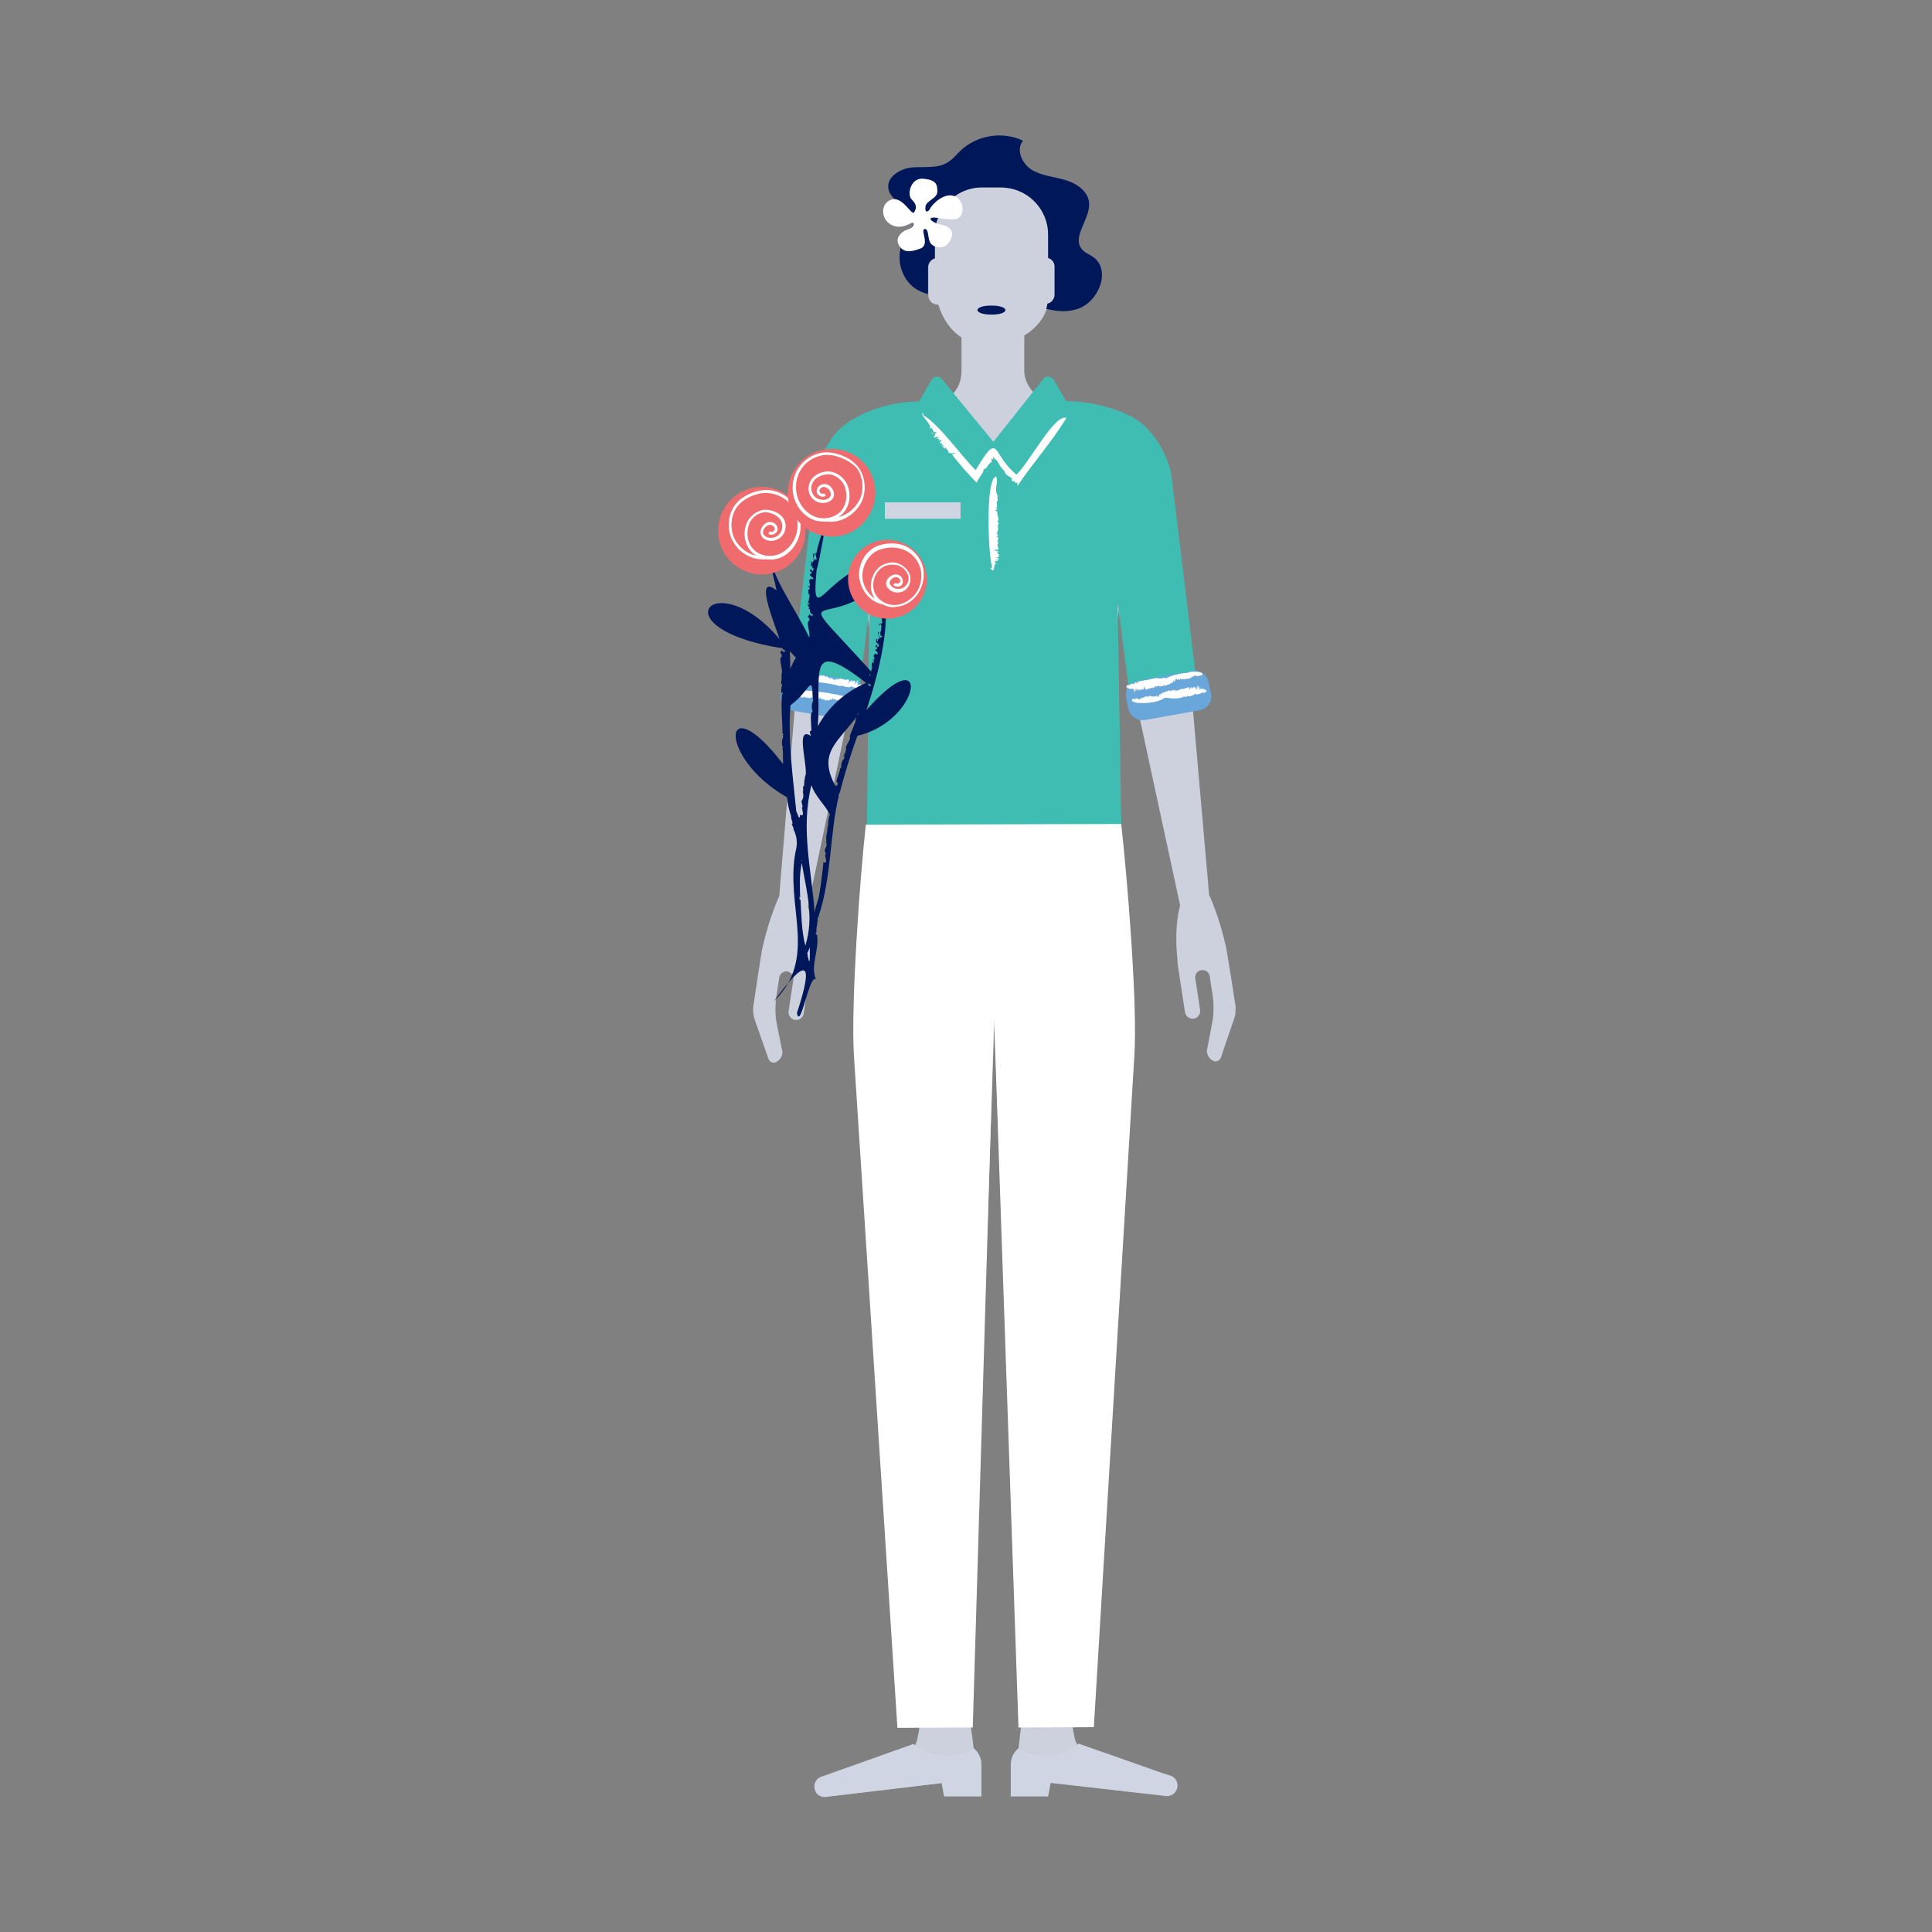 <?xml version="1.0" encoding="utf-8"?>
<!-- Generator: Adobe Illustrator 25.2.1, SVG Export Plug-In . SVG Version: 6.00 Build 0)  -->
<svg version="1.1" xmlns="http://www.w3.org/2000/svg" xmlns:xlink="http://www.w3.org/1999/xlink" x="0px" y="0px"
	 viewBox="0 0 600 600" style="enable-background:new 0 0 600 600;" xml:space="preserve">
<rect x="0" y="0" width="600" height="600" fill="#808080" stroke="none"/>
<style type="text/css">
	.st0{fill:#CDD1DE;}
	.st1{fill:#40BDB2;}
	.st2{fill:#FFFFFF;}
	.st3{fill:#69A7DA;}
	.st4{fill:#00175A;}
	.st5{fill:#D0D5E3;}
	.st6{fill:#F06B6D;}
</style>
<g id="Layer_1">
	<g>
		<path class="st0" d="M383.7,312.4c0,0-2.8-18.2-3-18.5c-2.2-9.9-5.2-15.9-5.2-16l0,0l-5.7-65.2l-9.7-65c-0.9-6-6.4-17.5-17.1-19.7
			c-2.9-0.9-6.2-1.4-9.9-1.4c-9.5,0-15-6.1-15-11.4v-11c3.8-2.3,6.7-5.9,7.4-9.9c1.3-0.3,2.2-1.4,2.2-2.8v-8.7
			c0-1.3-0.9-2.4-2.1-2.7v-7.3c0-8.1-6.6-14.6-14.7-14.6H305c-8.1,0-14.6,6.6-14.6,14.7v7.3c-1.2,0.4-2.1,1.5-2.1,2.8v8.7
			c0,1.6,1.3,2.9,2.9,2.9h0.2c1.3,4.3,3.7,7.9,7.2,10.2v10.6c0,5.3-4,11.3-15,11.5c-3.9,0-7.4,0.6-10.4,1.6
			c-10.3,2.5-15.5,13.7-16.4,19.6l-3.3,22.9v-0.7c0,0.3-0.1,0.7,0,0.9l-6.1,41.9l-5.4,65.2l0,0c0,0.1-3,6.2-5.2,16
			c-0.2,0.3-2.9,18.5-2.9,18.5c-0.1,0.5,0.1,2.7,0.3,3.3l4.4,12.6c0.3,1,1.4,1.6,2.3,1.2c1.6-0.7,2.5-2.5,1.9-4.2l-1.5-7.4
			c-0.6-2.9-0.6-5.9-0.2-8.8c0.3-1.9,0.5-3.5,0.9-5.9c0.2-1.2,1.3-2.1,2.5-1.9l0,0c1.2,0.2,2.1,1.3,1.9,2.5l-1.5,9.8
			c-0.2,1.2,0.6,2.4,1.8,2.7l0,0c1.4,0.3,2.7-0.6,2.9-2l2.2-15.1c0-0.3,0-0.5,0-0.7c1.1-11.2-0.9-17.3-0.9-17.3l0,0l13.4-63.6
			l5.1-27.4l2,14.8l0,0c0,0.1,0,0.1,0,0.2l3.2,23.7c0.9,6.8,0.6,13.7-1,20.5c-5.1,22.1-9.1,52.9-8,72.6l11.5,90.5l1.4,5
			c-2.2,14.4-4,38.1-2.8,52.6l9.9,48.7c1,6.5,0.8,14.4-0.8,21.2c-0.5,2.1-2.1,3.7-4.2,4.3c-7.5,2.1-25.5,7.1-25.5,7.1
			c-3.5,1.2-2.6,6.3,1,6.3l36.1-4.3l7.1-1.2c2.9-0.5,4.7-3.4,4-6.2l-0.9-3.4l-1.1-8.5l7.5-216.3l8.5,216.2l-1,8.6
			c0,0-0.7,1.7-1.3,3.5c-0.9,2.3,0.5,5,2.9,5.6c3.6,1,8.4,1.5,8.4,1.5l36.1,4.1c3.7,0,4.5-5.1,1-6.3c0,0-17.9-5-25.4-7.1
			c-2.1-0.6-3.7-2.2-4.2-4.3c-1.5-6.7-1.8-14.6-0.8-21.1l9.7-48.7c1-12.8-0.5-36.4-3-52.6l1.4-5l11.1-90.5c1-19.7-3.5-50.4-8.8-72.5
			c-1.6-6.7-2-13.6-1.1-20.5l5.1-39.5l5.4,28.1l13.7,63.5l0,0c0,0-2,6.1-0.8,17.3c0,0.2,0,0.5,0,0.7l2.3,15.1c0.2,1.4,1.5,2.3,2.9,2
			l0,0c1.2-0.3,2-1.4,1.8-2.7l-1.5-9.8c-0.2-1.2,0.7-2.4,1.9-2.5l0,0c1.2-0.2,2.4,0.6,2.6,1.9c0.3,2.3,0.6,4,0.9,5.9
			c0.4,2.9,0.4,5.9-0.2,8.8l-1.4,7.4c-0.6,1.7,0.3,3.5,1.9,4.2c0.9,0.4,2-0.2,2.3-1.2l4.3-12.6C383.7,315.1,383.8,312.9,383.7,312.4
			z"/>
		<path class="st0" d="M237.4,170.2c0-0.2-0.1-0.3-0.2-0.3C237.3,170.6,237.1,169.8,237.4,170.2z"/>
		<path class="st0" d="M237.7,170.8c-0.1,0-0.2,0.3-0.3,0.4C237.8,171.4,237.7,171,237.7,170.8z"/>
		<path class="st0" d="M240,180.8c-0.1,0-0.1,0-0.2-0.1c0,0.1,0.1,0.2,0.2,0.3C240,180.9,240.1,180.8,240,180.8z"/>
		<path class="st0" d="M240.6,183.3l-0.5-0.8C240.3,182.8,240.5,183.3,240.6,183.3z"/>
		<path class="st0" d="M240.6,185.7c-0.1,0-0.1-0.1-0.2-0.1C240.5,185.9,240.6,185.9,240.6,185.7z"/>
		<path class="st0" d="M240.9,186.2c0.1-0.1,0.1-0.2,0.1-0.4C240.7,185.8,241,186.2,240.9,186.2z"/>
		<path class="st0" d="M241.4,191.5c0.1-0.1,0-0.4,0-0.5C241.2,190.9,241.5,191.3,241.4,191.5z"/>
		<path class="st0" d="M241.9,193.5c0-0.1,0-0.1,0-0.2l-0.2,0.1C241.8,193.5,241.9,193.7,241.9,193.5z"/>
		<path class="st0" d="M252.4,173.4c0-0.1-0.1-0.2-0.1-0.2C252.2,173.5,252.2,173.6,252.4,173.4z"/>
		<path class="st0" d="M252.4,174c0.1-0.1,0.2-0.2,0.2-0.4C252.4,173.5,252.5,174,252.4,174z"/>
		<path class="st0" d="M251.5,178.9c-0.2-0.1,0,0.4-0.1,0.5C251.6,179.3,251.5,179,251.5,178.9z"/>
		<path class="st0" d="M251.5,181.6c0-0.1,0-0.1,0-0.2l-0.2,0.1C251.3,181.6,251.4,181.7,251.5,181.6z"/>
		<polygon class="st0" points="259.8,243.4 259.8,243.7 259.9,243.5 		"/>
		<path class="st0" d="M256.4,261.2c0,0,0.2,0.1,0.2-0.2C256.5,261.3,256.4,261,256.4,261.2z"/>
	</g>
	<path class="st1" d="M371.7,212.6l-7.9-65c-0.6-3.7-2.9-9.5-7.1-14c-4.4-5.6-16.4-9-25.6-9l-3.9-6.7c-0.7-1.2-2.4-1.3-3.2-0.2
		l-15.5,19.5l-16-19.5c-0.9-1.1-2.5-0.9-3.2,0.3l-3.9,6.7c-10.7,0-23.2,4.7-27.5,12.1c-2.7,3.8-4.2,8.1-4.6,11l-7.6,65l20.7,5.2
		l3.6-29.1l-0.9,79.6l79.3-0.2l-1.3-81l4,30.5L371.7,212.6z"/>
	<path class="st2" d="M352.3,327.6l-12.6,208.8l-23.4,0.1l-7.6-220.9l-6.6,220.9l-23.4,0.1l-13.5-208.7c-1-16.1,1.9-55.8,3.7-71.8
		l79.3-0.2C350,271.8,353.3,311.4,352.3,327.6"/>
	<path class="st3" d="M262.9,223.6l-16.7-2.9c-2.5-0.4-4.2-2.8-3.7-5.1l0.8-3.8c0.5-2.3,2.8-3.8,5.2-3.3l16.7,2.9
		c2.5,0.4,4.2,2.8,3.7,5.1l-0.8,3.8C267.6,222.6,265.3,224.1,262.9,223.6"/>
	<path class="st4" d="M339.5,79.8c-1.2-0.8-2.6-1.3-3.5-2.4c-3.3-3.9,2.8-9.5,2.2-14.6c-0.4-3.6-4-5.9-7.4-6.9s-7.2-1.3-10.3-3.1
		c-3.1-1.9-5.1-6.3-2.8-9.1c-6.2-3-14.2-1.8-19.3,3c-1.4,1.3-2.5,2.8-4.2,3.8c-3.2,1.9-7.2,1.2-10.9,1.5c-3.7,0.3-8,2.9-7.4,6.6
		c0.7,4.4,8,6,7.7,10.4c-0.1,1.7-1.5,3.1-2.4,4.5c-2.9,4.4-2.3,10.7,1.3,14.6c1.5,1.6,3.5,2.7,5.7,3.2V83c0-1.3,0.9-2.4,2.1-2.8
		v-7.3c0-8.1,6.6-14.7,14.6-14.7h5.9c0.5,0,1,0,1.5,0.1c7.4,0.7,13.2,7,13.2,14.5v7.3c1.2,0.4,2,1.4,2,2.7v8.7
		c0,1.3-0.9,2.5-2.2,2.8c-0.1,0.5-0.2,1.1-0.4,1.6c3.2,0.8,6.4,1.1,9.6,0.1C341.2,93.9,345.2,83.9,339.5,79.8"/>
	<path class="st5" d="M363.4,551.5l-28.4-10c-2.2,2.2-6,3.7-10.3,3.7c-3.3,0-6.3-0.8-8.5-2.2c-1.4,1.2-2.3,3-2.3,5v9.9h11.6l0.8-4.2
		l36.1,4.1C366.1,557.7,366.9,552.6,363.4,551.5"/>
	<path class="st5" d="M255.3,551.7l28.4-10.1c2.2,2.2,6,3.6,10.3,3.6c3.3,0,6.3-0.9,8.5-2.2c1.4,1.2,2.3,3,2.3,5v9.9h-11.6l-0.8-4.2
		l-36.1,4.3C252.7,558,251.8,552.9,255.3,551.7"/>
	<path class="st3" d="M355.7,223.6l16.7-3c2.5-0.4,4.2-2.8,3.7-5.1l-0.8-3.8c-0.5-2.3-2.8-3.8-5.2-3.3l-16.7,3
		c-2.5,0.4-4.2,2.8-3.7,5.1l0.8,3.8C351,222.5,353.3,224,355.7,223.6"/>
	<path class="st4" d="M307.9,94.9c-5.9,0-5.7,2.8,0,2.8C313.7,97.7,313.7,94.9,307.9,94.9z"/>
	<path class="st2" d="M283.9,65.9c0.9-1.4,0.7-2.5-0.8-4s-0.3-6.8,3.7-6.4c4,0.4,4.3,1.8,4.3,4s-3.6,2.8-3.7,4.8
		c-0.2,2,0.9,1.6,1.5,0.4c0.6-1.2,4.2-5,7.5-3.8s3.4,7,0.1,7.2s-5.5-0.7-7-0.5c-1.5,0.3,0.6,1.7,2.4,2.1c1.8,0.3,4.7,1.3,3.5,4.3
		s-3.7,3.4-5.7,2.2c-2-1.2-0.9-5.1-2.5-5.1c-1.6,0.1,1.8,5-1.4,6.1c-3.2,1.2-5.4,1.3-6.7-1.2s1.4-4.4,3-4.8s2.1-2.3,1.1-2
		c-1.1,0.4-3.6,2.2-6.6,0.5s-3.3-6.5,0.2-7.7C280.4,60.8,283.1,67.2,283.9,65.9z"/>
	<rect x="274.8" y="156" class="st5" width="23.5" height="5.1"/>
</g>
<g id="Layer_2">
	<path class="st2" d="M331.2,129.8c-4.9,7.9-10.3,13.8-15.2,21.1c-0.1-1.5,0.1-0.9-0.9-1c0.7-0.8-1.3,0.1-0.9-1.2
		c-0.1-0.8-1.9-0.7-2.2-2.3c-1.6-1.6-1.7-2.4-2.5-3.5c0.2-0.4-0.4,0.3-0.8-0.8c-0.3-1.1-0.2,1.6-0.6,0.2c-0.3,0-0.1,1.2-0.1,1.1
		c-1.8,1.2-1,1.9-2.6,2.4c0.2,1-0.8,1.4-2.1,4.1c-1.6-1.5-6.1-6.6-7.5-8.6c-0.6-0.1,1.2-0.5,0.9-0.7c-1,0.5-3,0-1.9-0.6
		c-0.6,0.6-1.3-2.1-1.3-0.6c-0.3-0.4-1.3-0.9-0.4-0.9c0-0.6-0.7,0.2-0.8-0.3c1.1-0.2-0.2-0.7-0.4-0.5c0.1-1,1.4-1.6-0.4-0.8
		c0.6-1.4-1.4,0.1-0.3-0.9c0,0.6,0.7-0.6-0.1-0.3c-0.1,0.6-0.2-0.3-0.5-0.1c0.1,0.7-0.3,0.1-0.7,0c0.2-0.8,0.3,0.3,0.6-0.2
		c-0.1-0.2-0.6-0.4-0.2-0.2c0.5-0.7-1.6-0.3-0.8-1c0,1,1.7,0.4,1.2-0.1c-0.9,0.6-0.8-0.6-1.4-1.2c-0.3-0.1-0.9,0.8-0.5,0.4
		c0.6-1.6-2.1-3.3-2.5-4.9c0.3,0.1,1.2,0,0.3,0.3c-0.1,0.4,0.5,0.3,0.1,0.2c5.1,3,12.3,13.3,16.3,17.1c7.6-12.7,4.8-4.9,12.7,1.4
		C320.1,143,327.5,128.5,331.2,129.8"/>
	<path class="st2" d="M309.4,148c0.7,2.6-0.9,3.8,0.6,6.3c-0.8-0.4,0.4,1.4-0.5,1.4c0.1,0,0,0.2,0.2,0.2c-0.5,0.2,0.4,1.4-0.4,1.9
		c1.3,0.6-0.5,0.4-0.2,0.7c1.1,0.4-0.4,0.2,0.8,0.5c-0.7,0.4,0.7,2.4,0,2.7c-0.1-0.4,0.2,0,0,0.1c-0.6-0.2,0,0.2,0.2,0.3
		c-0.1,0.2-0.9,0-0.1,0.2h-0.1c1,0.3-1,1.2,0.2,1.1c-0.1,0.4-0.9,0.2,0,0.5c0-0.1-0.4,1.2-0.1,0.9c-0.1,0.1-0.1,0.1-0.4,0
		c-0.1,0.1,0.7,0.3,0.2,0.3c0.5,0.2-1,0.3,0.1,0.6c-0.4,0-0.1,0.2,0,0.2c-0.7-0.3-0.2,0.1,0,0.1c-0.2-0.1-0.5,0-0.1,0
		c-0.1,0-0.1,0-0.1,0c0.7,0.3-0.3,0.8-0.2,0.8c0.9,0,0.5,1.1,0.1,1.2c-0.1,0.1-0.1,0,0.2,0.1c0.5-0.1-0.1,0.5,0.2,0.4
		c-0.5,0-0.2,0.1,0,0.1h-0.2c0.8,0-0.6,0.7,0.2,0.5c-0.8,0.3,0.8,1.4-0.3,1.2c1.2,0.7-0.5,0.3-1.1,0.5c1.3,0.4,0.7,0.3,1.3,0.4
		c-0.5-0.1-0.2,0.1,0.1,0c0.6,0.3-1.3,0.1,0.2,0.3c-0.7-0.1-0.1,0.2-0.4,0.2h0.2c-0.9,0.3,0.5,0.4,0.2,0.5c0.1,0,0,0.1,0.2,0.1
		c-0.1,0-0.2,0-0.2,0c0.4,0.1-0.9-0.1,0.2,0.3c-0.8-0.3,0.8,0.6-1.3,0.5c0.3,0.2,0.7,0.1,1.1,0.2c-0.3,0.2-0.8,0.2-0.1,0.2
		c0.6,0.5-0.7-0.2-0.7,0.1c1.5,0.6,0.7,0.2,0.1,0.6c1.3,0.9-0.5-0.5-0.8,0.1c1.1-0.1-0.4,1.1,1.2,0.7c-2-0.1-0.4,2.7-2.1,2
		c1.1,0-0.7-0.3,0.1-0.3c-0.5-0.4-0.1-0.4,0.3-0.4C307,174.2,305.8,148.3,309.4,148"/>
	<path class="st2" d="M373.4,209.4c-0.2,0.7-0.7,0.1-0.9,0.6c0-0.5-0.8,0.5-1.3-0.3c0-0.4-0.2,0.6-0.2,0c0,0.2-0.1,0.1-0.1,0.3
		c0-0.1-0.1-0.2-0.1-0.3c0.1,0.6-0.2,0.3-0.4,0.5c0.1-0.5-0.9,0.9-0.8,0.1c0,0.3-0.1,0.3-0.1,0.4c-0.1,0-1.4,0.2-2.2,0.3
		c-0.1-0.5-0.2,0.3-0.2-0.3c0,0.2-0.3,0.4-0.2,0.1c0,0.3-0.2,0-0.2,0.1c0-0.6-0.1,0.4-0.1-0.2c-0.1,0.6-0.6,0.4-0.8,0.1
		c-0.4,1.5-0.2-1.5-1,0.9c0-0.6-0.3,0.6-0.3-0.4c-0.3,0.2-0.1,0.9-0.2,0.4c-0.1,0.4-0.2,0.7-0.2,0.3c-0.3-0.1-0.4,0.4-0.5,0.2
		c0-0.2-0.1,0.3-0.1,0c-0.3,0.3-0.5,0.6-0.6,0.2c0,0.3,0.2-0.3,0.2,0c-0.2,0-0.3,0.6-0.3-0.1c-0.1,0.4-0.3,0.7-0.3,0
		c0,0,0,0.3,0,0.4v-0.1c0.1,0.6-0.7,0-0.7,0.3c-0.2-0.4-0.2-0.2-0.2,0.2c-0.6,0,0-0.8-0.5-0.3l0.1,0.3c-0.1-0.2-0.1,0.2-0.2-0.1
		c0,0.1-0.5,0.4-0.6-0.1c0,0.2,0.1,0.5,0-0.1c-0.2,1.2-0.3-0.1-0.5,0.2l-0.1-0.3c0.1,0.2,0,0.1,0,0.2c-0.1-0.4,0,0.2-0.1,0.3
		c-0.1-0.5-0.1,0.3-0.2-0.2c0.1,0.2,0.1-0.4,0-0.1c0,0.1,0.1,0.4,0,0.3c0-0.2-0.1-0.4-0.1-0.1V213c-0.1,0.4-0.4,0-0.5,0.4
		c0.1-1.4-0.7,1.4-1.1-0.2c0.1,0.3,0,0.4-0.2,0.6c-0.1-0.7-0.2,0.3-0.3-0.2c0,0.3-0.1,0.3-0.1,0c-0.1,0.8-0.4-0.3-0.3,0.4
		c-0.4-0.6-0.4,0.3-0.9,0.2c-0.1-0.4-0.1-0.6-0.3,0.1c0-0.1-0.1-0.3-0.1-0.4v0.1c-0.2-2.3-0.2-0.1-0.5,0.1c-0.1-0.6-0.1,1.1-0.3-0.4
		c0.1,0.2-0.1,0.3,0,0.7c-0.1-0.5-0.1-0.2-0.3-0.4v0.2c0-0.1-0.1-0.1-0.1-0.3c-0.1,0.4-0.3-0.3-0.2,0.3c0.1,0.1,0-0.2,0.1,0.1
		c-0.1-0.3-0.1,0.1-0.1,0.1v-0.1c0,0.1-0.1,0-0.1,0.2c0-0.1,0-0.2,0-0.2c0,0.5-0.1-0.1-0.2-0.1c-0.1-0.7,0,0.4-0.2,0.3
		c0.1-0.6-0.4-0.6-0.2,0c-0.1-0.2-0.2-0.2-0.1,0.1c-0.4-1-0.3-1.7-0.3-0.2c-0.5-1.5,0,1.4-0.4-0.3c0.3,0.1-0.3-0.9,0,0.1
		c-0.3,0,0.1,0.6-0.2,0.8c-0.2-0.3,0.1-0.7-0.1-0.5c-0.1-1.1-0.3,0.8-0.5,0c0.3,0.2,0.3-0.7,0.1-1.1c0.1,0.4,0.1,0.4-0.1,0.8
		c0-0.1-0.1-0.3,0-0.4c-0.6,0.1-0.3,0.3-0.2,0.9c-0.4-1.7-0.7-0.2-1.2-1c0,0.1-0.2-0.2-0.2,0.3v-0.4v0.1c-0.1-1-0.2,0.7-0.4-0.1v0.1
		c0-0.2-0.1-0.3-0.1-0.1l0.1-0.5c0,0.1,0,0.9,0.1,0.3c-0.3,0.3,0.1-0.6-0.2-0.4c0.2-0.4,0,0.2,0.2-0.2c0.4-0.2,0,0.4,0.2,0.6
		c0-0.2,0-0.5,0-0.6c-0.2,0.4,0.5-0.5,0.5,0.1c0-0.4,1.6-0.9,1.4-0.3c0-0.2,0.1,0.1,0.1,0.1c-0.2-0.3,0.5-0.9,0.4-0.6
		c0.1-0.5,0.4,0.1,0.5,0.2c0.2-1,1.5-0.6,2.3-1.1c-0.2,0.5,3.6-1,4.5-0.5c0.8,0.2,1.8-0.5,2.3,0c1-0.9,5.4-1.8,6.5-1.7v0.1
		C369.1,208.3,373.9,208.5,373.4,209.4"/>
	<path class="st2" d="M351.5,217.4c0.3-0.6,0.9-0.4,1-0.2c0.6-1,1.5,0.7,1.5-0.2c0.2,0.5-0.1-0.2,0.5-0.2c-0.1,0.4,1-0.8,0.8,0
		c0-0.3,0.1-0.3,0.1-0.4c0.1,0.3,0.2-0.4,0.2,0c0.1-0.3,0.5,0.2,0.7-0.3c-0.3,0.9,1.3-0.6,1.2,0.3c0.1-0.1,0.2-0.3,0.3,0
		c0.1-0.3,0.1-0.2,0.1,0.1c0-0.2,0.3-0.4,0.2-0.1c0-0.3,0.2,0,0.2-0.1c0,0.6,0.1-0.4,0.1,0.2c0.2-0.5,0.6-0.4,0.7-0.1
		c0.4-1.2,0.3,0.3,0.7,0.1c0.1-1.2,0.2,0.1,0.3-1c0,0.2,0.1,0.3,0.1,0c0.3-0.3,0.1,0.7,0.3,0.3c0.1-0.1,0.1-0.8,0.2-0.3
		c0.3-0.7,0.5-0.2,0.8-0.4c0,0.2,0.1-0.3,0.1,0c0.3-0.3,0.5-0.6,0.6-0.2c0-0.3-0.2,0.2-0.2,0c0.1,0,0.4-0.6,0.3,0.1
		c0.1-0.4,0.3-0.7,0.3,0c0,0.1,0.1-0.6,0.1-0.3c0-0.6,0.7,0,0.7-0.3c0.1,0.4,0.3,0.5,0.2-0.1c0.4,0.2,0.5,0.8,0.4,0
		c0.1,0.2,0.1-0.2,0.1,0.1c0-0.1,0.5-0.4,0.6,0.2c0-0.2-0.1-0.5,0,0.1c0.2-1.2,0.3,0.1,0.5-0.2l0.1,0.3c-0.1-0.2,0-0.1,0-0.2
		c0.1,0.4,0-0.2,0.1-0.3c0.1,0.5,0.1-0.3,0.2,0.2c-0.1-0.2-0.1,0.4,0,0.1c0-0.1-0.1-0.4,0-0.3c0,0.2,0.1,0.4,0.1,0.1v0.1
		c0.4-0.9,0.8,0.9,0.6-0.4c0.3,0.1,1-0.6,0.9,0.3c0.1,0-0.2-0.7,0.2-0.4c0-0.1,0-0.1,0-0.2c0.1,0.7,0.2-0.3,0.3,0.2
		c0-0.3,0.1-0.3,0.1,0c0.3-0.5,0.5-0.1,1.2-0.6c0.2,0,0.2,0.7,0.3,0.1c0-0.2,0,0,0.1-0.2c0,0.1,0,0.3,0,0.4v-0.1c0,0.3,0,1.2,0,1.3
		c0-0.3,0.1-1.7,0.1-0.8c0.2,0.2,0.1-0.6,0.2-0.5c0,0.5,0.2,0.1,0.1-0.2c0.2-0.3,0.3,1.3,0.2-0.1c0.1,0.4,0.1,0.3,0.2,0.4v-0.2
		c0,0.1,0.1,0.1,0.1,0.3c0.1-0.4,0.3,0.3,0.2-0.3c-0.1-0.1-0.1,0.2-0.1-0.1c0.1,0.3,0.1,0,0.1-0.1v0.1c0-0.1,0.1,0,0.1-0.2
		c0,0.1,0,0.2,0,0.2c0-0.6,0.1,0.1,0.1,0.1c0.1,0.7,0-0.4,0.2-0.3c0,0.6,0.3,0.5,0.1,0c0,0,0.2,0.5,0.1,0c0.3,1.1,0.3,1.7,0.4,0.2
		c0.5,1.6-0.1-1.5,0.3,0.3c-0.2-0.3,0,1,0.1,0.1c-0.2-0.4,0,0.2,0-0.4c-0.2,0.1,0-0.9,0-0.3c0.3-0.9,0.1,1.6,0.7-0.1
		c-0.1,0.1-0.2,2.5,0.2,0.6c0,0.1,0.1,0.3,0,0.4c0.8,0.1,0.1-1,0.3-0.7c0,1.4,0.9,0,0.9,0.9c0-0.1,0.2,0.2,0.2-0.3v0.4v-0.1
		c0,0.9,0.2-0.6,0.4,0.1v-0.1c0,0.2,0.1,0.3,0.1,0.1c0,0.3-0.2,0.9-0.1,0.1c0-0.4-0.2,0.3,0,0c0.1,0.5-0.1,0.9-0.1,0.4
		c-0.2,0.8-0.3,0-0.3-0.3c0,0.7-0.4,1-0.6,0.4c-0.8,0.7-2.2,1-2.5,0.5c0.1,0.4-2.4,1.3-2.3,0.6c-0.1,0.2-0.8,0.9-0.9,0.2
		c-1.3,1-4.3,0.7-5.7,0.5c0.1,0.4-0.2-0.4-0.2-0.1c0.2,0.5-0.4,0-0.3,0C360.2,218.5,351.5,219,351.5,217.4"/>
	<path class="st2" d="M245,208.4c1.1-0.8,2.3,1,2.6,0.5c-0.2,0.4,2.2-0.2,2,0.1c0.1-0.3,0.1,0.2,0.2-0.1v0.2c0.1-0.4,0.1,0.2,0.2,0
		c0-0.3,0.3,0.2,0.3-0.1c-0.4,0.4,1.6,0.5,1.3,0.5c0,0.5,0-0.1,0.2,0.1c-0.3,0.5,0.4-0.2,0.1,0.3c0.1-0.2,0.1,0.1,0.3-0.1
		c-0.3,0.7,0.3-0.4,0,0.2c0.4-0.4,0.7,0,0.7,0.3c0.8-1.3,0,1.3,0.9-0.3c-0.3,0.9,0.1,0,0.2-0.2c-0.1,0.3,0,0.2,0.1,0
		c0.2,0.1,0,0.9,0.4,0.1c-0.1,0.3,0-0.2,0.1-0.1c-0.3,0.4,0.3-0.1,0.3-0.2c-0.3,0.4,0.2,0,0.3,0.3c-0.1-0.3,0.6,0.2,0.9-0.3
		c-0.2,0.3,0.1,0.4-0.2,0.4c0,0.2,0.2-0.3,0.1,0c0.3-0.2,0.1,0.1,0.1,0.3c0.3-0.4,0.5-0.5,0.3,0.2c0,0.1,0.2-0.6,0.2-0.3
		c0.5-0.7,0.6,1.1,0.9,0.1c0.1,0.3,0.3-0.1,0.1,0.5c0,0.4,0.2-0.3,0.2,0c0-0.5,1-0.2,0.9,0.4c0.5-0.6,0.3-0.3,0.5,0.2
		c0.3-0.6,0.2-0.3,0.5-0.7c-0.1,0.3-0.1,0.7,0.1,0.1c-0.2,0.1,0,0.6,0,0.1c0.3-0.2,0.3,0.3,0.6-0.2c-0.2,1.5,0.2-0.5,0.5,0.2
		c0.1-0.5,0.9,0,0.5,0.4c0.1,0.1,0.1-0.8,0.4-0.3c0-0.5,0.2,0.5,0.2-0.1v0.2c0.2-0.1,0.4-0.4,0.4,0.1c0,0.1,1.5-0.6,1,0.2
		c0.3-0.1,0.1-0.2,0.4-0.4c-0.1,0.2-0.5,2.4-0.1,1c0.3-0.8,0.3,0.2,0.5-0.7c-0.1,0.7,0.6-1.1,0.1,0.5c0-0.2,0.2-0.3,0.2-0.6
		c0,0.1,0,0.3-0.1,0.4c0,0.2,0.2-0.4,0.1,0.1c0.1-0.2,0.1-0.2,0.1,0.1c0,0,0.2-0.3,0.1,0.1c0.2-0.2,0.1-0.1,0-0.4
		c0,0.2,0.1,0.1,0.3-0.2c0,0.3,0,0.1,0.1,0s-0.1,0.4,0,0.3c-0.2,0.5,0.2-0.4,0.3-0.3c-0.3,0.5,0.1,0.6,0,0.1
		c0.2,0.1,0.1,0.5-0.1,1.3c0.2-0.3,0.2-0.8,0.4-1.1c0,0.7,0.1,0.5,0.1,0.1c0.5-0.7-0.4,0.7-0.1,0.7c0.4-0.3,0.2-0.5,0.5-1
		c0,0.4,0.1-0.3,0.2-0.1c0.1,0.4-0.2,0.2-0.2,0.6c0.4-0.4-0.2,0.8,0.2,0.4c0.7-0.9-0.2,0.1-0.1,0.8c0.4-1.1,1,0.3,1-1.2
		c-0.2,1.8,0.2,0.2,0.8,1.3c0-0.1,0.1,0.3,0.3-0.2c-0.4,0.9,1-0.2,0.2,1c0-0.1,0.2-0.8-0.1-0.4c0.3-0.2-0.3,0.5,0,0.3
		c-1.2,0-0.3,0-0.5-0.6c0,0.8-3.7,0.2-3.5-0.2c-1.3,1-3-0.6-3.6,0c-5.5-1.7-10.2-0.8-16.7-3.8C244.5,209.2,244.7,208.5,245,208.4"/>
	<path class="st2" d="M267.1,218.5c-0.4,0.5-1.1,0.1-1.1-0.1c-0.7,0.8-1.2-1-1.6-0.3c0.2-0.4-2.5,0.5-2.2-0.1
		c-0.1,0.4-0.1-0.2-0.2,0c0,0.3-0.3-0.2-0.3,0.1c0.3-0.4-1.4-0.5-1.3-0.5c0-0.5,0,0-0.2,0c0.3-0.5-0.4,0.2-0.1-0.3
		c-0.1,0.2-0.1-0.1-0.2,0.1c0.3-0.7-0.3,0.4,0-0.2c-0.4,0.5-0.7,0-0.7-0.3c-0.9,1.3,0.1-1.2-0.9,0.4c0.3-1-0.3,0.6-0.2,0
		c-0.3,0.6,0-0.5-0.3-0.2c-0.1,0.1-0.3,0.7-0.1,0.2c-0.5,0.6-0.1,0.2-0.7,0.1c0,0.5,0-0.1-0.1,0c0-0.2-0.3,0.4-0.6,0
		c0,0.1-0.2,0.3-0.2,0.3c0.2-0.2-0.1-0.5,0.2-0.4c0-0.2-0.2,0.3-0.1,0c-0.3,0.2-0.1-0.1-0.1-0.3c-0.3,0.4-0.5,0.5-0.3-0.2
		c0-0.1-0.2,0.6-0.2,0.3c-0.4,0.7-0.9-1.3-0.8,0c0-0.4-0.2,0.2-0.2-0.2c0.3-0.7-0.2-0.2-0.1,0.1c-0.3-0.1-0.7-0.2-0.7-0.7
		c-0.5,0.7-0.4,0.1-0.6-0.2c-0.4,0.7,0.1,0.2-0.4,0.7c0.1-0.3,0.1-0.7-0.1-0.1c0.2-0.1,0-0.6,0-0.1c0-0.1-0.1-0.1-0.2,0.2
		c-0.1-0.3-0.2-0.3-0.4,0c0.1-1.4-0.1,0.5-0.6-0.2c-0.1,0.5-0.9,0.1-0.5-0.4c-0.2,0,0,0.9-0.4,0.4c0,0.5-0.2-0.5-0.2,0.1v-0.2
		c0,0-0.1,0.4-0.1,0.2c0-0.5-0.2,0.3-0.3,0c0.1-0.5-0.3,0.1-0.2-0.5c-0.5,0.8-1.1,0.5-0.8,0c-0.2,0.1-0.5,0.9-0.3,0.1
		c-0.3,0.2,0.3-1,0.2-1.2c-0.3,1.1-0.5,0.8-0.7,1.4c0.1-0.7-0.1,0.3-0.3,0.2c0.2-0.6,0.1-0.9-0.1-0.1c0-0.1,0-0.3,0.1-0.4
		c0-0.2-0.2,0.4-0.1-0.1c-0.1,0.2-0.1,0.2-0.1-0.1c0,0-0.2,0.3-0.1-0.1c-0.2,0.1-0.1,0.2,0,0.5c0-0.2-0.1-0.1-0.3,0.2
		c0-0.5-0.1,0.3-0.2-0.3c0.2-0.6-0.2,0.5-0.3,0.4c0.3-0.5-0.1-0.6,0-0.1c0,0-0.1-0.1,0-0.3c-0.3,0.7-0.1-0.7,0-1
		c-0.2,0.3-0.2,0.8-0.4,1.1c0-1.3-0.1,0.3-0.3,0.1c0.7-2.2-0.7,1.3-0.3-0.4c-0.4,0.6,0.2-0.7-0.2-0.3c-0.7,0.9,0.2-0.1,0.1-0.8
		c-0.6,1-0.7-0.2-1.1,1c0.5-1-0.6-0.8-0.6-1.1c0,0.1-0.1-0.2-0.3,0.2c0.2-1.1-0.1-0.1-0.5-0.4c0.1-0.3,0.1-0.3,0.3-0.6
		c0,0.1-0.2,0.8,0.1,0.4c-0.3,0.2,0.3-0.5,0-0.3c0.7-0.2,0.5-0.2,0.5,0.4c0.2-0.7,0.5-0.9,0.8-0.3c0.1-0.4,1.9-0.4,1.5,0.1
		c6.6-0.2,14.9,1.3,21.4,3.3C267.6,217.7,267.4,218.4,267.1,218.5"/>
</g>
<g id="Layer_3">
	<path class="st4" d="M269,220.6c3.3-9.3,7.5-25.5,5.7-34.6c0,0.5-0.2-0.4-0.5-0.2c0.4,0.9-0.5-0.1-0.1-0.4c1,0.4,0.2-0.3,0-0.7
		c-0.8,0.9,1.3,3.3-0.3,3.3c0.5,0.1,0.2,0.9,0.3,1.1c-0.3,0.1-0.5,2.9-0.1,4.2c-0.1,0.7-1.1,0-0.9,0.8c-0.6,0.1,0.2,0.3,0.3-0.3
		c0.6,0.3,0.2,1.4,0.2,2.4c-0.3-0.8-0.4,1.8,0.3,1.2c0.3,0.7-0.5,0.2-0.6,0.9c-0.1-0.7-0.7-1.2-0.2-2c-1.1-0.2,0.6,2-0.4,2.3
		c0-0.1,0-0.2,0-0.3c-0.2,0.4,0,0.5-0.1,0.9c-0.6,0,0.3-1.2-0.5-0.6c-0.1,2.3,0.7,0,0.4,1.6c0.2-0.2,0.5-0.3,0.4,0.4
		c-0.2,0.6-0.8,0.1-0.4-0.1c-0.5-0.6-1,0.4-0.2,0.5c0.5,0.8-0.5,0.3-0.5,1c1.1,0.4,1,1.9,0.1,0.9c-0.5,0.5-0.8,0.7-0.4,1.1
		c-0.1-0.2-0.3,0-0.3,0.2c0.8-0.7,0.1,1.8-0.1,0.4c-0.3,0.5,0.7,0.8,0.2,1.3l-0.1-0.4c-0.8,0.5-0.1,0.8-0.5,0.7
		c0,0.4,0.1,0.8-0.2,1.2c1-1.3-0.2,0.8,0.1,1.2c-29.5-32.6-11.6-6.9,9-34.2c-21.8-2.5-28,24.4-26,2.6c1-3.1,1.9-10,2.9-13.7
		c0.1,2.6,0.7-2,1-1.3c0.1-0.3,0.2-0.5,0.2-0.8c0,0.1-0.1,0.1-0.1,0.2c0.1-1.1-0.8,0.3,0-1c0.5,0.9,0.2-0.3,0.3-0.6
		c-0.5,0.5-1.1,1.1-1.3,2.2c1.1-0.3-0.2,1.6-0.5,0.8c0.4,0.3-0.2,1.1-0.2,1.3V164c-0.9,2.1-1.9,5.5-2.4,7.9c-0.6-1,0.1,2,0.2,1.7
		c-2,1.2-0.1-2.8-1.1-1.6c-0.4,0.8,0.6,2-0.2,2.5c0-0.1,0-0.2,0-0.3c-0.1,1.1-0.3,1.3-0.3,0.1c-0.7,0.3,0.2,1.1-0.3,1.1
		c-0.1,1.2,0.9-0.7,0.4,1.1c0.2-0.1,0.5-0.4,0.4,0.5c-0.1,0.7-0.9,0.2-0.4,0c-0.3-0.5-1,0.1-0.5,0.5c1.1,0.3-0.2,0.6-0.2,1.2
		c0.6,0.3,1.8,1.4,0.6,1.1v0.3c-0.4-1-1.1,0.4-0.6,0.8c-0.1-0.2-0.3,0.1-0.3,0.3c0.7-0.8,0.2,2.1-0.2,0.6c-0.4,0.6,0.9,0.6,0.4,1.3
		l-0.1-0.4c0.1,0.6-0.4,0.1-0.3,0.7c0.1,0.1,0.3,0.4,0,0.2c0,0.6,0.3,0.8,0.1,1.4c0.7-2.2,0.1,2.3-0.3,2.2c0.8,0,0.8,0.9,0,0.4
		c0.2,0.8,0,0.5,0.6,1c-0.3,0.2-0.4,0.8,0.1,0.5c0,0.8,0,0.9,0.4,1.6c0.1-0.3,0.5,0,0.6,0.3c0,0.9-0.4-0.8-0.4,0.3
		c-0.2,0.4-1.1-1.4-0.8-0.2c-1,0.3,0.2,0.6,0.1,1.6c-1.3,0.3,0.4,4.1-0.1,5.2c-4-8.2-9.5-15.6-11.9-23.3c1.7,1.8-0.7-2-0.3-1.7
		c-0.2-0.3-0.3-0.4-0.5-0.6c0,0.1,0.1,0.1,0.1,0.2c-0.8-0.3-0.3,0-1-0.6c0.3,1.4,2.2,2.2,0.9,2.8c1.1,1.3,1.7,5.1,2.1,6.5
		c0.1,0.7,0.3,1.5,0.5,2.2c-7.7-6.1,0.3,12.7,0.9,15.1c-19.9-23.7-38.3-3.4,0.7,2.8c-0.3-0.4,0.5-0.1,0,0c0.2,0.1,0.4,0.1,0.5,0.6
		c0.1-0.3,0.5,0,0.6,0.3c0,0.9-0.4-0.8-0.4,0.3c-0.2,0.4-1.1-1.4-0.8-0.2c-1,0.2,0.2,0.6,0.1,1.6c-1.3,0.6,0.7,4.1-0.2,5.9
		c0.3-0.8,0.1,2,0,1.9c-0.2,0.4,0.7,1.4,0,1.6c0.1,0.1,0.1,0.3,0.2,0.1c-0.2,0.4-0.2,1.4-0.1,2c0.3-1,0.6,0.6,0.1,0.1
		c-0.3,5.3,0.3,9.7,0.2,12.8c0.1-1.3,0.5,0.1,0.1-0.1c0.1,0.2,0,0.7,0.2,0.4c-0.5,1.3-0.7,2.4-0.1,3.8c-0.5-0.3,0,1.1-0.1,0.1
		c0.1,1.2,0,3.4,0.1,4.8c-19-24.8-20.7-2.2,1.2,10.3c0.1,1.6,0.8,4.6,1.3,5.9c-0.2,0.7,0.5,1.5,0.4,2.4c-0.9-0.8,1,2.1,0.2,1.4
		c1.3,2.4,1.4,4.9,0.8,7c-3.4,17.3,7.2,33.1-6.8,46.7c10.3-14.1,12.5-12.6,7.2,3.6c1.1,5.6,3.8-12.2,5.9-10.5
		c-1.9-4.2,1.2-9.2,0.3-13.9c-0.4,0.6-0.5-1.5-0.1-0.5c-0.3-1.6,0.5-3.2,0.3-4.6c0.1,0,0.1,0,0.1,0.1c4.4-12.7,3.6-26.4,6.5-38
		c-0.3,0.5,0.2-1.6,0.2-0.7c1.5-5.8,3.5-12.4,5.6-18C286.4,223.8,289.3,197.5,269,220.6z M266.6,221.4c0.1,0.2-0.2,0.6-0.3,0.6
		C266.3,221.8,266.4,221.6,266.6,221.4z M270.2,212.8c0,0.9-0.6-0.3-0.7-0.5C270.3,212.3,271.1,213.6,270.2,212.8z M270.4,209.8
		c-0.3,0.4-0.3-0.4-0.4-0.5C270.3,209.2,270.2,209.8,270.4,209.8z M269,212.1c-6.3,2.6-11.7,7.4-15,13.4
		C255.1,208.9,250.3,197.6,269,212.1z M247.1,204.2c-0.6,1.2-1.2,2.4-1.7,3.6c0.1-1.8-0.1-3.9-0.1-5.6
		C245.9,202.9,246.5,203.6,247.1,204.2z M245.1,208.8c0-0.1,0-0.1,0-0.2C245.2,208.6,245.1,208.7,245.1,208.8z M244.6,248.4
		c0,0,0,0.1,0,0.3C244.5,248.4,244.5,248.3,244.6,248.4z M247.3,252c-1-10.2-2.7-22.3-1.8-33c6-4.3,6.7-10.3,6.9-2.1
		c0.1,0.2,0,0.7,0.2,0.4c-0.5,1.2-0.7,2.3-0.2,3.8c-1-0.3-0.4,4.5-0.4,5.9c-0.8-0.4-0.4,1.1-0.1,1.6c-5-3.4-1.1,8.6-1.7,12.3
		c0.1-1.1-0.5,1.5-0.2,1c-0.4,0.6-0.1,1.6-0.4,2.4c-0.5-1,0.1,2.2-0.3,1.3c0.3,1.7,0.3,2-0.4,3.3c0,0.1,0.7,2.5,0.1,1.7
		c0.3,1.5,0.8,3.2-0.5,2.4C248.2,255.2,247.9,253,247.3,252z M249.1,267.1c0.1,0.4,0,0.4-0.1,0.4C249.1,267.4,249,267.2,249.1,267.1
		z M248.3,279.1c0.1-0.1-0.2-1.1,0.2-0.3c-0.1-3.9-0.3-7,0.5-10.8c1.5,9,3.9,16.8,1.1,25.7c-1.2-4.7-1.2-9.4-1.5-14.4
		C248.5,279.6,248.3,279.3,248.3,279.1z M250.7,296c0.3-0.6,0.6-1.2,0.8-1.8C251.5,296.9,251.6,301.4,250.7,296z M257.6,253.8v-0.1
		C257.7,253.8,257.7,253.8,257.6,253.8z M257.7,253.3c-0.1-0.1,0-0.2,0-0.3c-0.3,0.6-0.6,2.7-0.5,3.6c0.1-1-0.5,1.5-0.2,1
		c-0.2,1.5-0.6,2.2-0.3,3.6c-0.1-0.1-0.2-0.1-0.2-0.2c0.4,1.8,0.2,1.6-0.4,3c-0.1-0.1,0.8,2.1,0.1,1.4c0.2,1.4,0.9,2.9-0.5,2.4
		c-0.1,2.1-0.7,5.9-0.8,7c0,0.2-0.2,1.5-0.2,1c-0.1,0.2,0,1.8-0.2,1.1c0,2.1-1.2,4.1-1.5,6.5c-1-13.5-4.4-26.1-1-39.6
		c1.1,3.5,4.2,6.1,5.7,9.1C257.8,252.8,257.7,253.2,257.7,253.3z M263.9,228.8c0.6,0.7-1.4,2.6-1.2,3.8c0.4,0.1-0.2,0.8-0.2,0.2
		c0.5,0.9-0.6,1.4-0.5,2.3c0.6-1,0.2,0.3,0.2,0c0,0.1-0.2,0.6,0.1,0.4c-1,0.8-1.1,1.9-1.1,3.2c-0.5-0.6-0.4,0.9-0.2-0.1
		c-0.2,1.1-1,2.9-1.3,4.2c0.5-0.2,0.5,1.1,0.2,1.2c-0.2,0.4-0.2-0.9-0.4,0.2c-5.8-10.6,0.9-13.7,6.8-22c-0.3,0.2-0.6,1-0.7,1.6
		C266.4,223,264.1,227.5,263.9,228.8z"/>
</g>
<g id="Layer_4">
	<path class="st6" d="M223.6,160.9c-2.2,7.2,1.9,14.8,9.1,16.9c7.2,2.2,14.8-1.9,16.9-9.1c2.2-7.2-1.9-14.8-9.1-16.9
		C233.3,149.6,225.7,153.7,223.6,160.9"/>
	<path class="st2" d="M235.3,173.6c-3.2-0.5-6.2-2.6-7.8-5.7c-1.5-2.7-1.8-7.2,0.5-10.7c1.9-3,6.1-4.8,9.2-5
		c3.5-0.3,7.1,1.4,9.2,4.2c2.1,2.8,2.8,6.6,1.8,10c-0.9,3.1-3.1,5.7-5.9,6.8c-1.4,0.6-2.9,0.7-4.4,0.5
		C237,173.8,236.1,173.7,235.3,173.6 M239.3,153.2c-0.7-0.1-1.4-0.1-2.1-0.1c-2.9,0.2-6.7,1.9-8.5,4.6c-2.1,3.2-1.8,7.3-0.5,9.8
		c1.5,2.7,4,4.5,6.7,5.1c-0.5-0.3-1-0.7-1.4-1.1c-2.1-2.1-2.9-5.7-1.7-8.8c1-2.7,3.8-4.4,5.9-4.4c2.1,0,4.3,1,5.4,2.4
		c1.2,1.6,1.2,4-0.1,5.6s-3.7,2.2-5.4,1.2c-0.6-0.3-1-0.7-1.2-1.2c-0.3-0.7-0.3-1.5,0.1-2.3c0.5-1.1,1.6-1.9,2.6-1.9
		c0.6,0,1.3,0.2,1.8,0.7c0.4,0.4,0.6,1,0.6,1.5c0,0.7-0.5,1.3-1.2,1.6c-0.6,0.3-1.3,0.2-1.7-0.2l0.6-0.7c0.3,0.2,0.7,0.1,0.8,0.1
		c0.3-0.1,0.6-0.4,0.6-0.8c0-0.3-0.1-0.6-0.4-0.8c-0.3-0.3-0.7-0.5-1.1-0.5c-0.7,0-1.5,0.6-1.9,1.4c-0.3,0.6-0.3,1.1-0.1,1.5
		s0.6,0.6,0.8,0.8c1.4,0.7,3.3,0.3,4.3-1c1-1.2,1-3.2,0-4.5c-0.9-1.2-2.8-2.1-4.6-2.1s-4.2,1.4-5,3.8c-1,2.8-0.4,6,1.5,7.8
		c1.9,1.9,5.1,2.5,7.8,1.4c2.5-1,4.6-3.4,5.4-6.2c0.9-3.1,0.3-6.6-1.7-9.2C244.1,154.9,241.8,153.6,239.3,153.2"/>
	<path class="st6" d="M271.2,148.8c2.3,7.1-1.6,14.8-8.7,17.2c-7.1,2.3-14.8-1.6-17.2-8.7c-2.3-7.1,1.6-14.8,8.7-17.2
		C261.2,137.8,268.9,141.6,271.2,148.8"/>
	<path class="st2" d="M254.4,161.9c-0.5-0.1-1.1-0.2-1.6-0.4c-2.8-1-5.1-3.5-6.1-6.6c-1.1-3.4-0.5-7.2,1.6-10
		c2.1-2.9,5.6-4.6,9.1-4.4c3.1,0.2,7.3,1.9,9.3,4.8c2.4,3.4,2.2,8,0.8,10.7c-2.1,4-6.3,6.4-10.3,6C256.3,162,255.4,162,254.4,161.9
		 M258.5,141.4c-0.4-0.1-0.7-0.1-1.1-0.1c-3.2-0.2-6.4,1.4-8.3,4c-1.9,2.6-2.4,6.1-1.4,9.2c0.9,2.8,3,5.1,5.5,6
		c2.7,1,5.9,0.3,7.8-1.6c1.8-1.9,2.4-5.1,1.3-7.9c-0.9-2.3-3.3-3.7-5.1-3.7c-1.8,0-3.7,0.9-4.6,2.2c-0.9,1.3-0.8,3.3,0.2,4.5
		s3,1.6,4.3,0.9c0.3-0.2,0.6-0.4,0.8-0.8c0.2-0.4,0.1-1-0.1-1.5c-0.4-0.8-1.2-1.3-1.9-1.4c-0.4,0-0.8,0.2-1.1,0.5
		c-0.2,0.3-0.4,0.6-0.3,0.8c0,0.4,0.3,0.6,0.6,0.8c0.1,0,0.5,0.2,0.8-0.1l0.6,0.7c-0.4,0.4-1.1,0.5-1.7,0.2
		c-0.7-0.3-1.2-0.9-1.2-1.5c0-0.5,0.2-1.1,0.6-1.5c0.5-0.5,1.1-0.8,1.8-0.8c1.1,0,2.1,0.7,2.7,1.9c0.4,0.8,0.4,1.6,0.1,2.3
		c-0.2,0.5-0.6,0.9-1.2,1.2c-1.8,1-4.2,0.5-5.5-1.1c-1.3-1.5-1.3-3.9-0.2-5.6c1-1.5,3.2-2.6,5.3-2.6s4.9,1.6,6,4.3
		c1.2,3.1,0.6,6.7-1.5,8.8c-0.4,0.4-0.9,0.8-1.4,1.1c2.7-0.6,5.2-2.6,6.6-5.3c1.3-2.5,1.4-6.6-0.7-9.8
		C264.4,143.4,261.2,141.9,258.5,141.4"/>
	<path class="st6" d="M265.7,172.7c-4,5.5-2.7,13.1,2.7,17.1c5.5,4,13.1,2.7,17.1-2.7c4-5.5,2.7-13.1-2.7-17.1
		C277.3,166,269.7,167.2,265.7,172.7"/>
	<path class="st2" d="M276.5,188.5c-0.8-0.1-1.6-0.4-2.4-0.8c-3.6-0.7-6.6-4-7.2-8c-0.5-2.7,0.6-6.7,3.6-9c2.5-2,6.6-2.3,9.3-1.6
		c3,0.8,5.6,3.3,6.6,6.3s0.4,6.4-1.4,9.1c-1.7,2.4-4.3,3.9-7.1,4C277.5,188.7,277,188.6,276.5,188.5 M277.6,175.4
		c-1.5-0.2-3.6,0.3-4.8,1.9c-1.7,2-2.1,4.9-1,7.1c1.1,2.1,3.6,3.6,6.2,3.5c2.4-0.1,4.8-1.5,6.4-3.6c1.7-2.4,2.2-5.5,1.3-8.2
		c-0.9-2.8-3.3-5-6-5.7c-2.5-0.7-6.2-0.4-8.5,1.4c-2.7,2.1-3.7,5.7-3.3,8.1c0.4,2.6,1.9,4.8,3.9,6.1c-0.3-0.3-0.5-0.7-0.7-1.1
		c-1.2-2.4-0.7-5.7,1.2-8c1.7-2,4.5-2.6,6.4-2c1.8,0.6,3.4,2.1,3.9,3.7c0.5,1.8-0.2,3.8-1.7,4.8c-1.6,1-3.8,0.8-5-0.6
		c-0.4-0.4-0.7-0.9-0.7-1.4c-0.1-0.7,0.2-1.4,0.8-2c0.8-0.8,1.9-1.2,2.9-0.9c0.6,0.2,1.1,0.6,1.3,1.2c0.2,0.5,0.3,1,0.1,1.5
		c-0.2,0.6-0.8,1-1.5,1c-0.6,0-1.2-0.2-1.4-0.7l0.8-0.5c0.2,0.3,0.5,0.3,0.6,0.2c0.3,0,0.6-0.2,0.7-0.4s0.1-0.5,0-0.8
		c-0.2-0.3-0.5-0.6-0.8-0.7c-0.6-0.2-1.4,0.1-1.9,0.6c-0.4,0.4-0.6,0.9-0.5,1.2c0,0.4,0.3,0.7,0.5,0.9c1,1,2.7,1.2,3.9,0.4
		c1.2-0.8,1.8-2.4,1.3-3.8c-0.4-1.3-1.7-2.6-3.3-3.1C278,175.4,277.8,175.4,277.6,175.4"/>
</g>
</svg>
